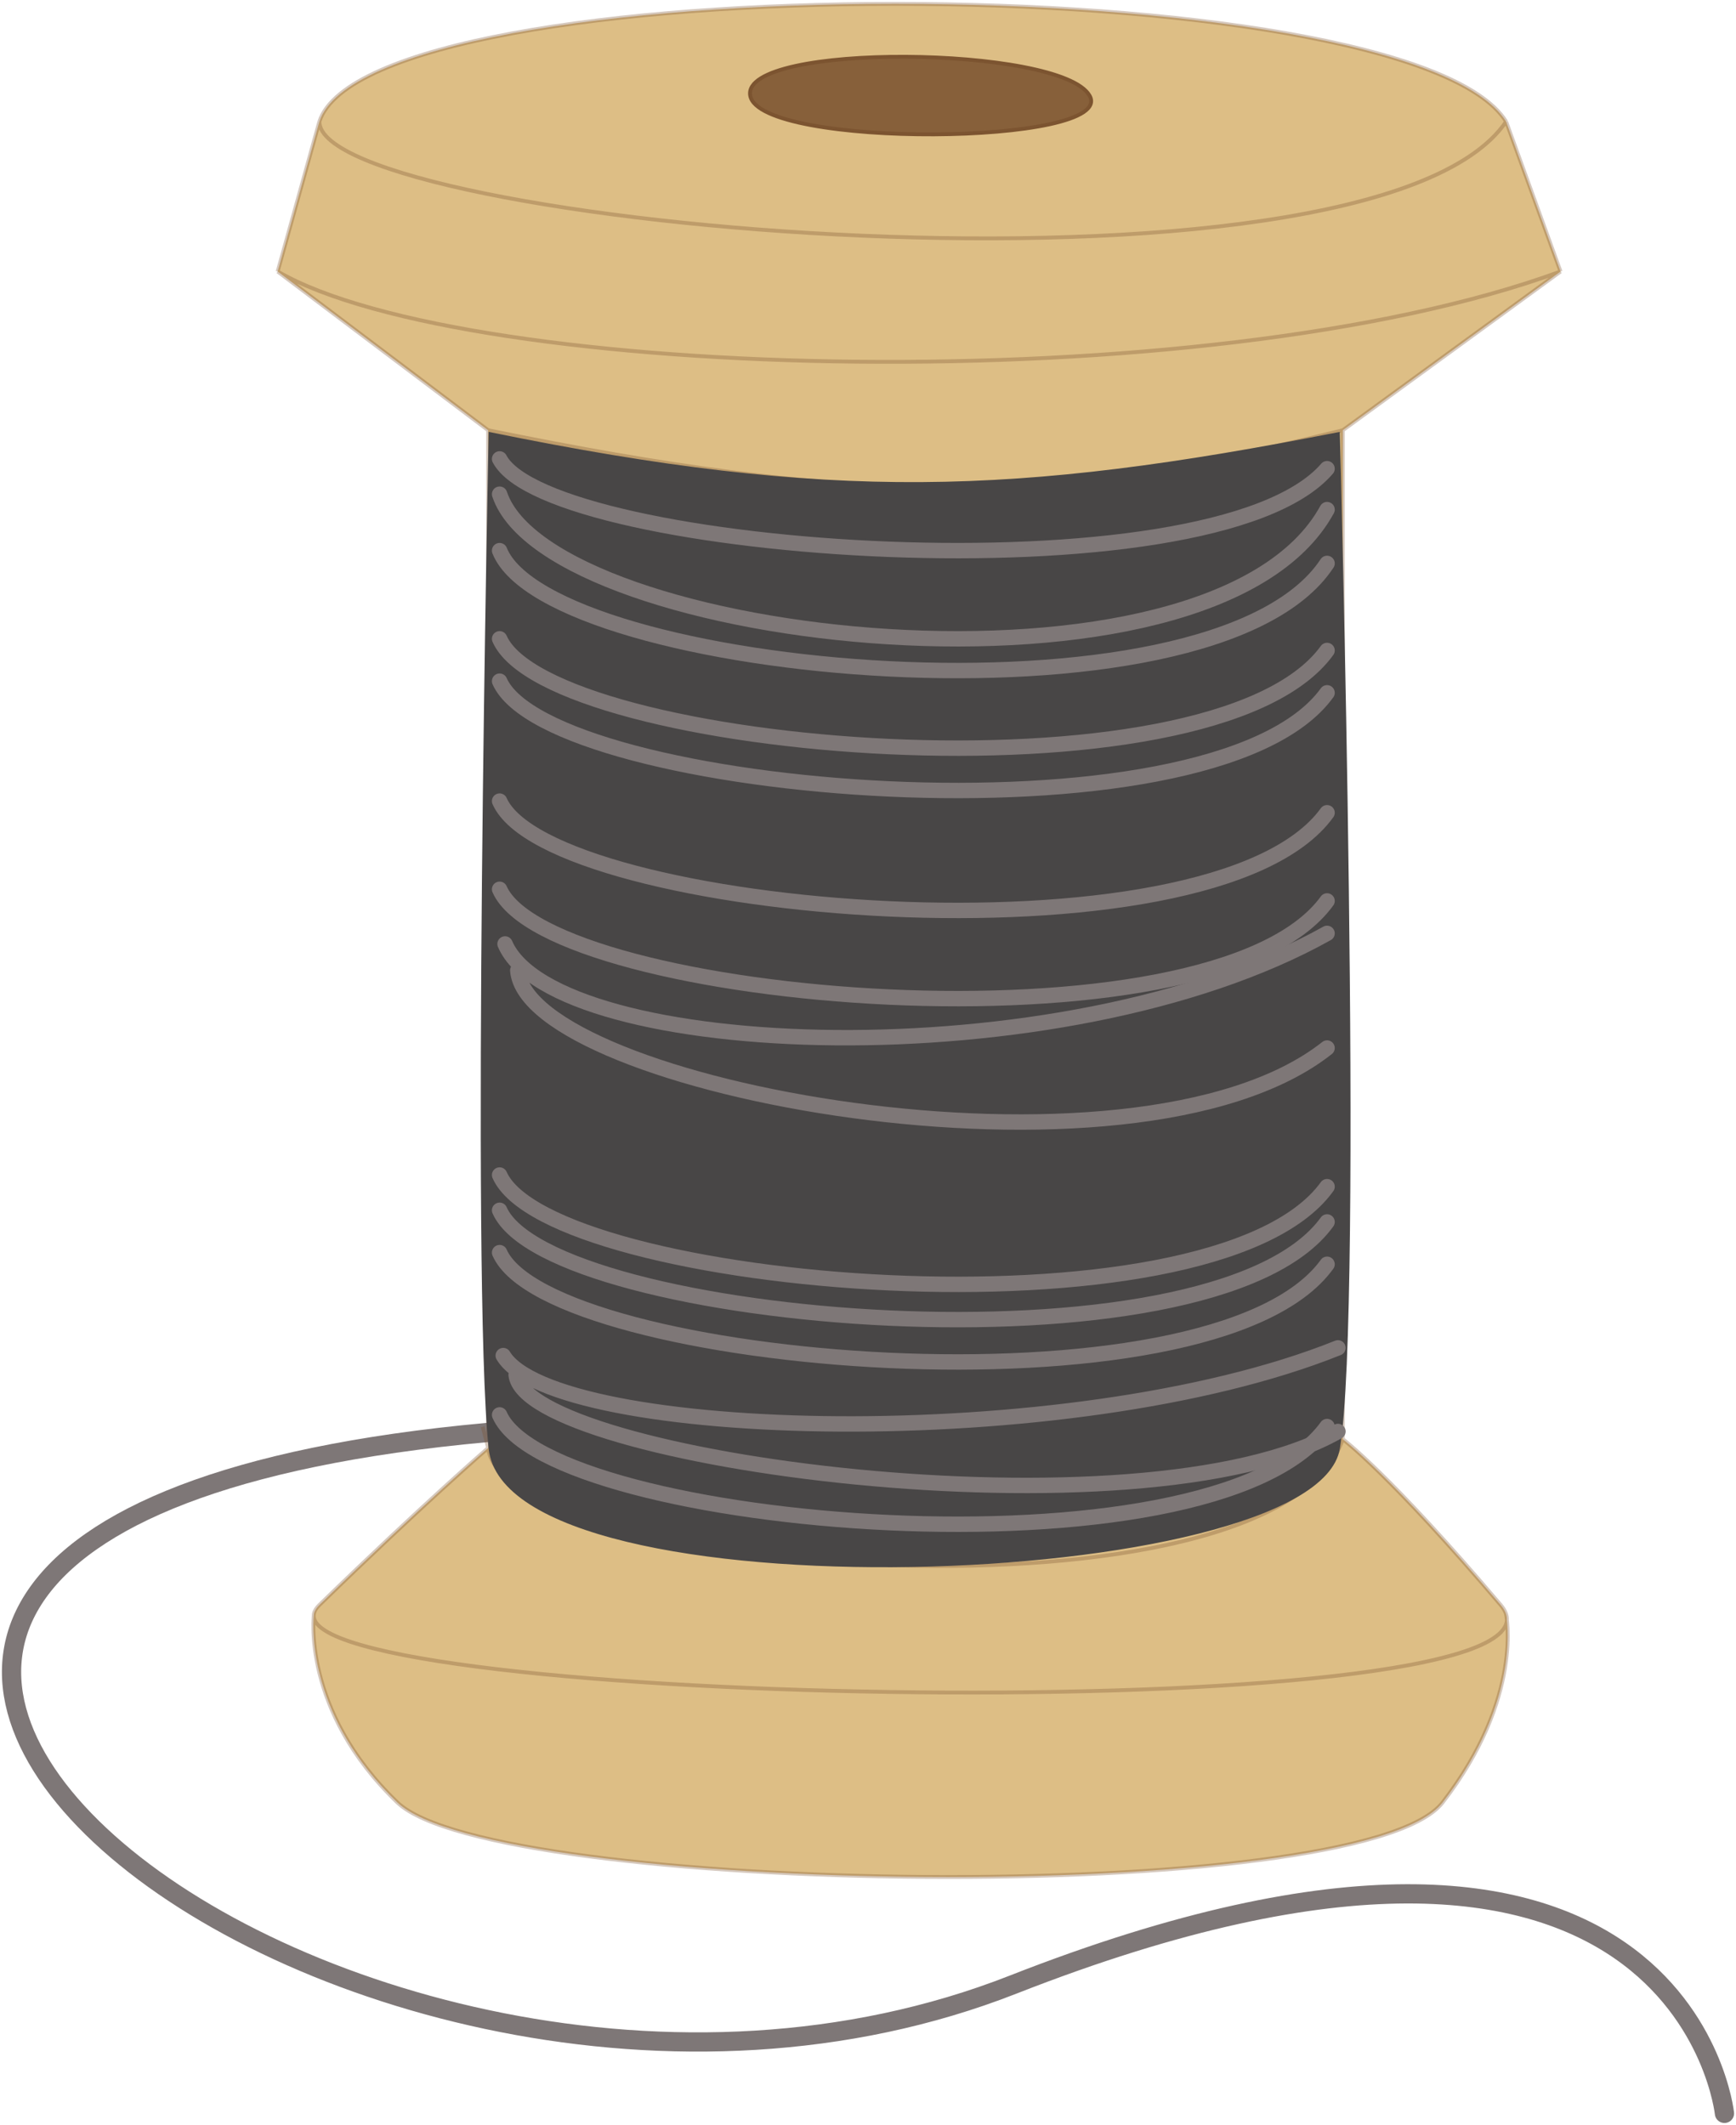<svg width="451" height="552" viewBox="0 0 451 552" fill="none" xmlns="http://www.w3.org/2000/svg">
<path d="M126.494 372.137C-144.099 396.879 89.253 583.822 263.205 515.551C437.157 447.281 448 549 448 549" stroke="#7E7777" stroke-width="5" stroke-linecap="round"/>
<path d="M82.973 31.584C96.173 -9.195 365.823 -9.195 391.279 31.584L405.422 70.531L348.852 111.768V373.855C348.852 373.855 361.109 383.019 389.865 416.926C390.532 417.711 390.988 418.475 391.243 419.217C391.432 419.765 391.511 420.302 391.484 420.827C392.1 426.307 392.577 445.179 374.78 468.243C353.566 495.735 128.318 492.333 103.244 468.243C80.286 446.185 81.186 423.418 81.501 419.733C81.502 419.562 81.52 419.39 81.555 419.217C81.704 418.47 82.171 417.706 82.973 416.926C110.316 390.35 126.815 376.146 126.815 376.146V111.768L72.131 70.531L82.973 31.584Z" fill="#DDBE85"/>
<path d="M82.973 31.584C96.173 -9.195 365.823 -9.195 391.279 31.584M82.973 31.584L72.131 70.531M82.973 31.584C82.973 58.618 355.923 83.582 391.279 31.584M391.279 31.584L405.422 70.531M405.422 70.531C313.024 104.437 121.373 99.103 72.131 70.531M405.422 70.531L348.852 111.768M72.131 70.531L126.815 111.768M126.815 111.768V376.146M126.815 111.768C220.878 130.989 269.697 131.515 348.852 111.768M126.815 376.146C126.815 376.146 110.316 390.35 82.973 416.926C82.171 417.706 81.704 418.47 81.555 419.217M126.815 376.146C130.586 409.594 331.409 424.715 348.852 373.855M126.815 376.146L125.401 370.648M348.852 373.855C348.852 373.855 361.109 383.019 389.865 416.926C390.532 417.711 390.988 418.475 391.243 419.217M348.852 373.855V111.768M81.555 419.217C81.555 419.217 78.171 444.153 103.244 468.243C128.318 492.334 353.566 495.735 374.78 468.243C395.993 440.752 391.243 419.217 391.243 419.217M81.555 419.217C76.731 443.307 401.684 449.542 391.243 419.217" stroke="#7C5430" stroke-opacity="0.32"/>
<path d="M127.438 376.26C122.838 332.143 127.438 112.799 127.438 112.799C215.974 130.882 263.945 129.218 347.589 112.799C347.589 112.799 353.806 339.564 347.589 376.26C341.373 412.957 132.038 420.378 127.438 376.26Z" fill="#484646" stroke="#484646"/>
<path d="M129.794 119.215C142.749 143.873 314.974 156.321 344.76 121.753" stroke="#7E7777" stroke-width="4" stroke-linecap="round"/>
<path d="M129.794 128.379C142.749 167.263 314.974 186.893 344.76 132.382" stroke="#7E7777" stroke-width="4" stroke-linecap="round"/>
<path d="M129.794 143.041C142.749 175.286 314.974 191.565 344.76 146.36" stroke="#7E7777" stroke-width="4" stroke-linecap="round"/>
<path d="M129.794 165.949C142.749 195.349 314.974 210.191 344.76 168.976" stroke="#7E7777" stroke-width="4" stroke-linecap="round"/>
<path d="M129.794 176.947C142.749 206.347 314.974 221.19 344.76 179.974" stroke="#7E7777" stroke-width="4" stroke-linecap="round"/>
<path d="M129.794 208.104C142.749 237.503 314.974 252.346 344.76 211.13" stroke="#7E7777" stroke-width="4" stroke-linecap="round"/>
<path d="M129.794 231.014C142.749 260.413 314.974 275.256 344.76 234.04" stroke="#7E7777" stroke-width="4" stroke-linecap="round"/>
<path d="M129.794 305.24C142.749 334.64 314.974 349.483 344.76 308.267" stroke="#7E7777" stroke-width="4" stroke-linecap="round"/>
<path d="M129.794 367.555C142.749 396.954 314.974 411.797 344.76 370.581" stroke="#7E7777" stroke-width="4" stroke-linecap="round"/>
<path d="M129.794 314.404C142.749 343.804 314.974 358.647 344.76 317.431" stroke="#7E7777" stroke-width="4" stroke-linecap="round"/>
<path d="M129.794 325.4C142.749 354.8 314.974 369.643 344.76 328.427" stroke="#7E7777" stroke-width="4" stroke-linecap="round"/>
<path d="M194.898 24.826C192.566 10.956 275.588 11.824 283.051 24.826C290.514 37.829 197.23 38.697 194.898 24.826Z" fill="#7C5430" fill-opacity="0.88" stroke="#7C5430"/>
<path d="M131.209 245.218C144.176 275.309 275.934 280.957 344.76 242.469M134.509 252.091C136.866 282.332 294.319 312.114 344.76 272.251" stroke="#7E7777" stroke-width="4" stroke-linecap="round"/>
<path d="M130.737 352.149C143.905 374.091 277.698 378.209 347.589 350.145M134.088 357.161C136.482 379.212 296.368 400.928 347.589 371.861" stroke="#7E7777" stroke-width="4" stroke-linecap="round"/>
</svg>
